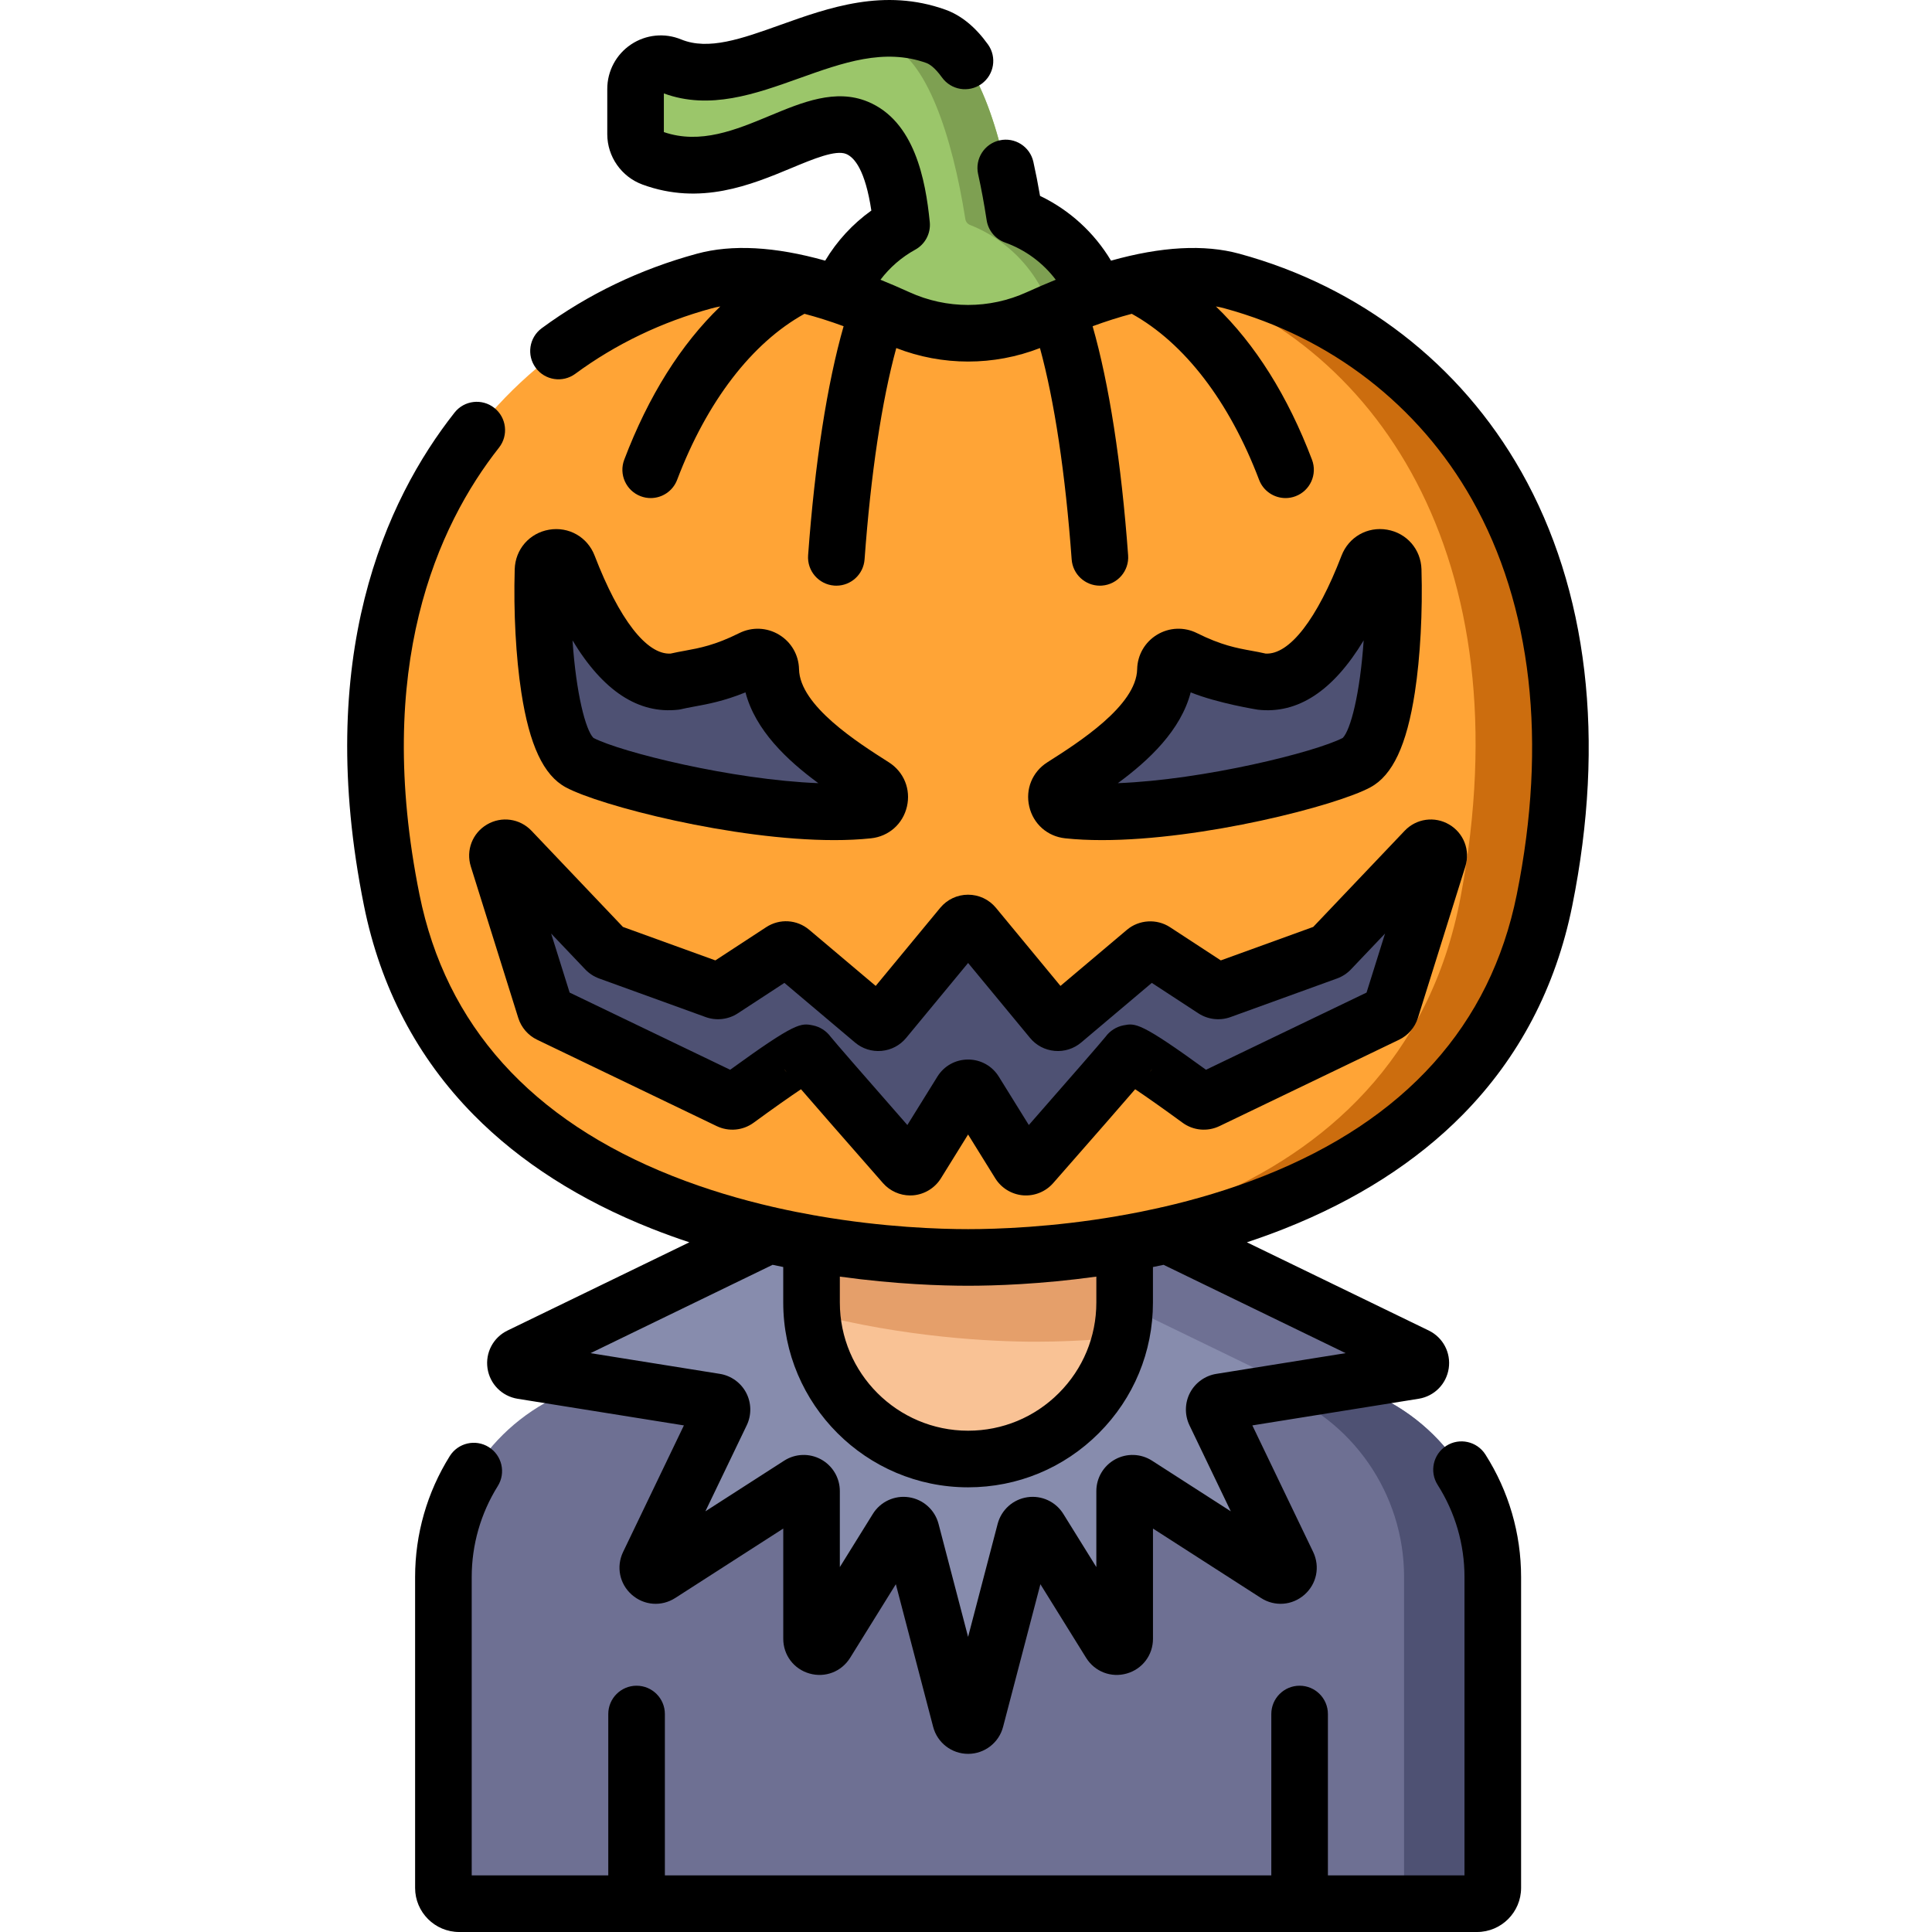<svg height="512pt" viewBox="-92 0 512 512.001" width="512pt" xmlns="http://www.w3.org/2000/svg"><path d="m176.883 57.215c-3.441-22.664-10.371-43.824-20.879-47.594-26.246-9.41-49.699 16.258-70.352 7.762-4.398-1.809-9.227 1.434-9.227 6.191v11.988c0 2.816 1.766 5.328 4.41 6.301 22.484 8.27 41.352-13.328 54.273-7.984 7.438 3.074 10.543 12.871 11.828 25.715-11.324 6.23-19 18.273-19 32.109 0 20.223 16.395 36.617 36.617 36.617 20.223 0 36.617-16.395 36.617-36.617 0-15.898-10.129-29.426-24.289-34.488zm0 0" fill="#9bc66a"/><path d="m176.883 57.215c-3.441-22.664-10.371-43.824-20.879-47.594-9-3.227-17.672-2.328-26.016-.098 4.297-.086 8.676.5 13.133 2.098 10.336 3.707 17.203 24.219 20.707 46.449.109.707.594 1.289 1.258 1.551 13.586 5.352 23.203 18.594 23.203 34.082 0 16.02-10.289 29.637-24.621 34.605 20.629.488 37.504-16.09 37.504-36.605 0-15.898-10.129-29.426-24.289-34.488zm0 0" fill="#7ea052"/><path d="m299.422 504.5h-269.734c-2.309 0-4.184-1.871-4.184-4.184v-82.395c0-22.09 13.711-41.859 34.398-49.598l104.652-39.16 104.648 39.16c20.688 7.742 34.398 27.508 34.398 49.598v82.395c0 2.312-1.871 4.184-4.18 4.184zm0 0" fill="#6e7093"/><path d="m269.207 368.324-104.652-39.16v8.797l81.141 30.363c20.691 7.742 34.402 27.512 34.402 49.598v82.395c0 2.312-1.875 4.184-4.184 4.184h23.508c2.309 0 4.184-1.871 4.184-4.184v-82.395c0-22.086-13.711-41.855-34.398-49.598zm0 0" fill="#4e5173"/><path d="m283.348 359.355-105.211-51.039h-27.164l-105.211 51.039c-1.828.887-1.43 3.602.578 3.926l51.25 8.219c1.375.219 2.148 1.699 1.547 2.953l-19.254 40.078c-.91 1.887 1.234 3.781 2.996 2.648l36.984-23.773c1.387-.891 3.203.105 3.203 1.75v39.133c0 2.09 2.742 2.875 3.848 1.098l18.77-30.223c.965-1.555 3.316-1.199 3.777.57l13.082 50.008c.543 2.07 3.48 2.07 4.023 0l13.082-50.008c.461-1.77 2.816-2.121 3.777-.57l18.77 30.223c1.105 1.777 3.848.992 3.848-1.098v-39.133c0-1.645 1.816-2.641 3.203-1.75l36.984 23.773c1.762 1.133 3.906-.762 2.996-2.648l-19.254-40.078c-.602-1.254.172-2.734 1.547-2.953l51.25-8.219c2.008-.324 2.41-3.039.578-3.926zm0 0" fill="#878cad"/><path d="m283.348 359.355-105.211-51.039h-27.164l-23.785 11.539h25.281l99.648 48.34 30.652-4.914c2.008-.324 2.41-3.039.578-3.926zm0 0" fill="#6e7093"/><path d="m123.066 284.148v61.023c0 22.91 18.574 41.484 41.488 41.484 22.914 0 41.488-18.574 41.488-41.484v-61.023zm0 0" fill="#f9c295"/><path d="m205.004 354.438c.68-2.98 1.039-6.082 1.039-9.266v-61.023h-82.977v61.023c0 .957.035 1.906.098 2.848 24.719 6.438 47.645 7.547 59.336 7.547 5.41 0 13.223-.238 22.504-1.129zm0 0" fill="#e59f6a"/><path d="m183.234 84.254c-11.879 5.418-25.48 5.418-37.359 0-14.926-6.809-35.824-13.973-51.223-9.781-58.332 15.879-101.051 73.836-82.844 164.09 17.609 87.305 122.574 94.676 152.746 94.676 30.172 0 135.137-7.371 152.75-94.676 18.207-90.254-24.512-148.211-82.848-164.09-15.398-4.191-36.297 2.973-51.223 9.781zm0 0" fill="#ffa436"/><path d="m234.457 74.473c-4.906-1.336-10.367-1.516-16.016-.926 54.031 15.98 93.543 73.898 76.664 164.016-16.348 87.305-113.793 94.676-141.801 94.676-4.332 0-10.324-.176-17.422-.797 11.988 1.445 22.102 1.797 28.672 1.797 30.172 0 135.137-7.371 152.75-94.676 18.203-90.254-24.516-148.211-82.848-164.09zm0 0" fill="#cc6d0e"/><g fill="#4e5173"><path d="m270.531 149.93c1.355-3.523 6.57-2.629 6.68 1.145.57 19.66-1.828 46.773-9.602 50.973-9.258 5-51.633 15.312-76.535 12.656-3.254-.348-4.258-4.598-1.496-6.352 11.824-7.516 27.008-17.801 27.281-30.855.055-2.531 2.727-4.137 4.992-3.008 9.816 4.902 15.285 4.879 20.34 6.141 9.051 1.023 19.051-6.562 28.34-30.699zm0 0"/><path d="m58.578 149.93c-1.355-3.523-6.57-2.629-6.68 1.145-.57 19.66 1.828 46.773 9.602 50.973 9.258 5 51.633 15.312 76.535 12.656 3.254-.348 4.258-4.598 1.496-6.352-11.824-7.516-27.008-17.801-27.281-30.855-.055-2.531-2.727-4.137-4.992-3.008-9.816 4.902-15.285 4.879-20.34 6.141-9.051 1.023-19.051-6.562-28.34-30.699zm0 0"/><path d="m162.789 289.273-11.816 19.043c-.734 1.188-2.402 1.332-3.324.281-6.07-6.918-25.07-28.582-25.605-29.457-.551-.895-14.812 9.453-18.746 12.336-.621.449-1.43.523-2.125.188l-47.582-22.883c-.52-.25-.914-.703-1.086-1.25l-12.578-40.148c-.656-2.102 1.973-3.648 3.492-2.055l25.117 26.406c.219.234.492.414.797.523l28.234 10.23c.617.223 1.301.141 1.848-.215l15.73-10.281c.77-.504 1.777-.441 2.48.152l21.793 18.398c.883.746 2.207.629 2.945-.266l20.586-24.914c.832-1.008 2.375-1.008 3.207 0l20.586 24.914c.738.895 2.059 1.012 2.945.266l21.793-18.398c.703-.594 1.711-.656 2.48-.152l15.73 10.281c.547.359 1.23.438 1.844.215l28.238-10.23c.305-.109.574-.289.797-.523l25.117-26.406c1.516-1.598 4.148-.047 3.488 2.055l-12.578 40.148c-.172.547-.562 1-1.082 1.25l-47.586 22.883c-.691.336-1.504.262-2.121-.188-3.934-2.883-18.195-13.23-18.746-12.336-.535.875-19.535 22.539-25.605 29.457-.922 1.051-2.59.906-3.324-.281l-11.816-19.043c-.809-1.312-2.715-1.312-3.527 0zm0 0"/></g><path d="m291.289 383.156c-3.492 2.223-4.523 6.859-2.297 10.355 4.652 7.305 7.113 15.746 7.113 24.41v79.078h-36.195v-42.766c0-4.141-3.359-7.5-7.5-7.5s-7.5 3.359-7.5 7.5v42.766h-160.711v-42.766c0-4.141-3.355-7.5-7.5-7.5-4.141 0-7.5 3.359-7.5 7.5v42.766h-36.191v-79.078c0-8.527 2.387-16.859 6.906-24.09 2.195-3.512 1.129-8.141-2.383-10.336-3.512-2.195-8.141-1.125-10.336 2.383-6.012 9.617-9.188 20.699-9.188 32.043v82.395c0 6.441 5.242 11.684 11.684 11.684h269.73c6.441 0 11.684-5.242 11.684-11.684v-82.395c0-11.523-3.273-22.75-9.461-32.469-2.227-3.492-6.863-4.523-10.355-2.297zm0 0"/><path d="m311.109 124.934c-16.105-28.48-42.629-48.973-74.684-57.695-9.289-2.531-20.668-1.906-33.992 1.836-4.438-7.426-10.977-13.41-18.812-17.164-.539-3.133-1.129-6.152-1.766-9.016-.895-4.047-4.902-6.598-8.941-5.703-4.043.895-6.598 4.898-5.703 8.945.844 3.793 1.602 7.902 2.262 12.211.414 2.723 2.289 5 4.887 5.93 5.391 1.93 10.035 5.379 13.422 9.855-2.496 1.012-5.051 2.109-7.66 3.297-9.891 4.516-21.238 4.516-31.133 0-2.605-1.188-5.156-2.285-7.656-3.293 2.461-3.25 5.598-5.98 9.219-7.973 2.633-1.445 4.145-4.324 3.848-7.312-1.121-11.242-4.043-26.781-16.426-31.906-8.535-3.531-17.395.16-25.961 3.723-9.043 3.766-18.391 7.656-28.082 4.336v-10.246c12.172 4.461 24.199.156 35.848-4.008 11.594-4.145 22.547-8.062 33.707-4.062.703.25 2.176 1.082 4.148 3.832 2.418 3.363 7.105 4.133 10.469 1.715 3.363-2.414 4.133-7.102 1.715-10.465-3.316-4.621-7.113-7.719-11.277-9.207-16.207-5.809-30.871-.562-43.812 4.062-10.191 3.645-18.992 6.789-26.215 3.824-4.383-1.805-9.348-1.305-13.289 1.332-3.941 2.641-6.293 7.047-6.293 11.793v11.988c0 5.93 3.746 11.289 9.32 13.34 15.391 5.66 28.773.09 39.527-4.387 5.742-2.391 11.68-4.863 14.461-3.715 2.227.926 5.066 4.344 6.676 14.996-4.949 3.543-9.121 8.074-12.234 13.277-13.324-3.742-24.703-4.367-33.992-1.836-15.055 4.098-28.891 10.738-41.129 19.746-3.336 2.457-4.051 7.148-1.598 10.484 2.457 3.336 7.152 4.051 10.488 1.598 10.742-7.906 22.914-13.746 36.176-17.355.727-.199 1.477-.363 2.262-.5-10.41 10.008-19.051 23.73-25.461 40.621-1.473 3.871.477 8.203 4.348 9.672.875.336 1.777.492 2.66.492 3.027 0 5.875-1.844 7.012-4.84 7.891-20.777 19.809-36.281 33.742-43.992 3.297.867 6.766 1.965 10.375 3.289-4.375 15.305-7.605 36.082-9.41 60.711-.301 4.129 2.805 7.723 6.934 8.027.188.012.371.02.555.02 3.895 0 7.184-3.008 7.473-6.953 1.668-22.777 4.547-41.914 8.402-56.02 12.25 4.77 25.832 4.77 38.082 0 3.855 14.105 6.734 33.242 8.402 56.02.289 3.945 3.578 6.953 7.473 6.953.184 0 .367-.008.555-.02 4.133-.305 7.234-3.898 6.934-8.027-1.805-24.629-5.035-45.406-9.41-60.707 3.609-1.324 7.078-2.426 10.375-3.293 13.934 7.711 25.852 23.215 33.742 43.992 1.137 2.996 3.984 4.84 7.012 4.84.883 0 1.785-.16 2.66-.492 3.871-1.469 5.82-5.801 4.348-9.672-6.41-16.891-15.051-30.613-25.461-40.621.785.137 1.539.301 2.262.5 28.16 7.664 51.445 25.637 65.566 50.609 15.926 28.164 20.043 64.391 11.898 104.762-6.988 34.633-29.555 59.73-67.074 74.586-8.969 3.551-18.043 6.219-26.738 8.215-.352.055-.695.133-1.035.234-3.336.75-6.617 1.402-9.812 1.965-.367.039-.73.102-1.078.188-17.367 2.992-32.078 3.469-39.66 3.469-7.578 0-22.289-.477-39.656-3.469-.352-.086-.711-.152-1.082-.188-3.191-.566-6.473-1.215-9.809-1.965-.34-.102-.684-.18-1.035-.234-8.695-2-17.77-4.664-26.738-8.215-37.52-14.855-60.086-39.953-67.074-74.586-12.176-60.355 4.738-97.727 21.074-118.453 2.562-3.254 2.004-7.969-1.25-10.535-3.254-2.562-7.969-2.004-10.531 1.25-18.293 23.211-37.305 64.73-23.996 130.703 4.363 21.633 14.145 40.277 29.066 55.406 12.316 12.492 28.195 22.641 47.188 30.16 3.32 1.312 6.648 2.516 9.969 3.613l-48.199 23.387c-3.77 1.832-5.898 5.852-5.293 10 .609 4.148 3.797 7.395 7.965 8.078l44.082 7.062-16.125 33.559c-1.859 3.902-.93 8.449 2.316 11.309 3.246 2.859 7.867 3.211 11.508.871l28.633-18.406v29.207c0 4.32 2.789 8.02 6.941 9.207 4.16 1.188 8.488-.477 10.781-4.16l12.113-19.504 9.887 37.797c1.098 4.219 4.91 7.16 9.266 7.16 4.359 0 8.168-2.941 9.266-7.152l9.891-37.805 12.121 19.516c2.289 3.668 6.617 5.336 10.773 4.148 4.152-1.188 6.941-4.891 6.941-9.207v-29.207l28.637 18.41c3.637 2.332 8.258 1.98 11.504-.875 3.246-2.859 4.18-7.406 2.309-11.336l-16.117-33.535 44.109-7.066c4.141-.68 7.332-3.922 7.938-8.074.605-4.145-1.52-8.164-5.297-10.004l-48.195-23.379c3.32-1.102 6.648-2.301 9.969-3.613 18.992-7.523 34.871-17.668 47.188-30.16 14.922-15.133 24.703-33.773 29.066-55.41 8.863-43.953 4.184-83.758-13.547-115.109zm-112.566 213.383v6.859c0 9.074-3.535 17.605-9.953 24.023-6.418 6.418-14.953 9.953-24.035 9.953-18.742 0-33.988-15.242-33.988-33.977v-6.859c14.867 2.055 27.148 2.422 33.988 2.422 6.84 0 19.121-.367 33.988-2.422zm66.066 20.281-34.266 5.492c-2.969.473-5.574 2.34-6.973 5-1.398 2.66-1.461 5.871-.156 8.613l10.961 22.816-20.867-13.418c-2.941-1.898-6.688-2.035-9.766-.359-3.082 1.68-5 4.906-5 8.414v20.137l-8.742-14.078c-2.016-3.254-5.766-4.996-9.547-4.43-3.789.562-6.875 3.32-7.863 7.051l-7.836 29.953-7.84-29.98c-.984-3.703-4.07-6.461-7.859-7.023-3.785-.566-7.531 1.176-9.543 4.422l-8.746 14.086v-20.137c0-3.512-1.918-6.734-5-8.414-3.078-1.676-6.82-1.539-9.758.355l-20.875 13.422 10.977-22.84c1.293-2.719 1.23-5.93-.172-8.59-1.398-2.66-4.004-4.527-6.965-5l-34.273-5.488 48.25-23.414c.945.203 1.883.398 2.816.586v9.402c0 27.008 21.977 48.98 48.988 48.98 13.09 0 25.391-5.098 34.641-14.348 9.254-9.254 14.348-21.551 14.348-34.633v-9.398c.934-.191 1.875-.387 2.816-.586zm0 0"/><path d="m190.277 222.16c3.062.328 6.336.477 9.754.477 26.699 0 62.094-9.102 71.145-13.992 5.887-3.18 9.629-11.168 11.777-25.148 1.445-9.402 2.082-21.297 1.754-32.637-.156-5.285-3.902-9.598-9.113-10.488-5.207-.887-10.168 1.934-12.066 6.863-6.492 16.883-13.824 26.32-20.121 25.969-1.277-.297-2.539-.527-3.762-.75-3.941-.719-8.012-1.465-14.445-4.676-3.379-1.684-7.324-1.527-10.559.426-3.227 1.953-5.203 5.367-5.281 9.137-.203 9.68-15.555 19.438-23.805 24.68-3.988 2.531-5.867 7.141-4.789 11.738 1.078 4.605 4.812 7.902 9.512 8.402zm87.25-69.539v.012c0-.004 0-.008 0-.012zm-53.98 30.863c7.168 2.902 17.699 4.582 17.801 4.594 10.566 1.207 19.957-4.969 28.039-18.367-.969 14.191-3.469 23.734-5.539 25.844-7.273 3.77-36.812 11.113-59.605 11.992 8.281-6.078 16.699-14.043 19.305-24.062zm0 0"/><path d="m57.934 208.645c9.055 4.891 44.445 13.992 71.145 13.992 3.418 0 6.695-.148 9.754-.477 4.699-.5 8.434-3.797 9.512-8.398 1.074-4.598-.805-9.207-4.789-11.742-8.25-5.242-23.605-15-23.805-24.68-.082-3.77-2.055-7.184-5.285-9.133-3.23-1.953-7.18-2.113-10.559-.426-6.43 3.211-10.504 3.953-14.441 4.676-1.223.223-2.484.453-3.762.75-6.328.336-13.633-9.09-20.125-25.969-1.898-4.93-6.859-7.75-12.066-6.863-5.211.891-8.957 5.199-9.109 10.484-.332 11.34.309 23.238 1.754 32.641 2.148 13.973 5.891 21.965 11.777 25.145zm29.828-20.566c.895-.102.629-.18 4.398-.867 3.348-.613 7.668-1.402 13.402-3.727 2.605 10.02 11.023 17.984 19.305 24.062-22.789-.879-52.332-8.223-59.605-11.992-2.07-2.109-4.57-11.648-5.539-25.844 8.082 13.398 17.465 19.566 28.039 18.367zm-36.18-35.457v.012c0-.004 0-.008 0-.012zm0 0"/><path d="m32.77 229.625 12.578 40.145c.793 2.523 2.609 4.629 4.992 5.77l47.586 22.887c3.195 1.535 6.949 1.191 9.801-.898 5.293-3.875 9.605-6.898 12.547-8.867 3.555 4.121 9.98 11.488 21.738 24.887 1.82 2.07 4.465 3.258 7.203 3.258.258 0 .52-.012.777-.031 3.012-.25 5.762-1.934 7.355-4.5l7.207-11.621 7.207 11.621c1.594 2.566 4.34 4.25 7.352 4.5 3.008.246 5.988-.957 7.98-3.227 11.762-13.398 18.184-20.766 21.738-24.891 2.945 1.973 7.254 4.996 12.547 8.867 2.852 2.094 6.609 2.438 9.805.902l47.582-22.883c2.383-1.145 4.199-3.246 4.992-5.77l12.578-40.148c1.34-4.273-.422-8.848-4.281-11.117-3.859-2.273-8.711-1.594-11.801 1.652l-24.234 25.484-24.488 8.871-13.465-8.801c-3.516-2.297-8.215-2.012-11.422.699l-17.609 14.863-17.098-20.691c-1.824-2.211-4.516-3.48-7.383-3.48-2.871 0-5.559 1.27-7.387 3.48l-17.098 20.691-17.609-14.863c-3.258-2.75-7.848-3.035-11.418-.699l-13.465 8.801-24.492-8.871-24.234-25.484c-3.086-3.246-7.941-3.926-11.801-1.652-3.859 2.27-5.617 6.844-4.281 11.117zm82.992 53.613c.109.164.285.406.691.906-.246-.273-.48-.578-.691-.906zm12.371-8.473c.156.211.25.367.305.457-.098-.156-.195-.309-.305-.457zm72.543.453c.051-.086.145-.242.301-.453-.105.148-.207.301-.301.453zm11.988 8.922c.395-.488.57-.73.68-.895-.211.324-.438.621-.68.895zm-149.562-27.234c1.02 1.07 2.289 1.898 3.676 2.402l28.238 10.23c2.82 1.023 5.996.652 8.504-.988l12.352-8.074 18.711 15.797c1.969 1.664 4.469 2.453 7.035 2.223 2.566-.234 4.887-1.453 6.527-3.441l16.41-19.859 16.41 19.859c1.641 1.988 3.961 3.211 6.527 3.441 2.566.227 5.066-.562 7.035-2.223l18.711-15.797 12.352 8.074c2.508 1.641 5.684 2.012 8.504.988l28.238-10.23c1.391-.504 2.664-1.336 3.676-2.402l9.043-9.508-4.902 15.645-42.543 20.457c-17.422-12.648-18.711-12.395-21.906-11.766-1.863.367-3.582 1.465-4.703 3-1.086 1.367-8.859 10.305-20.348 23.41l-7.957-12.824c-1.758-2.836-4.801-4.531-8.137-4.531-3.34 0-6.383 1.695-8.141 4.531l-7.957 12.824c-11.488-13.105-19.258-22.043-20.348-23.41-1.121-1.535-2.836-2.633-4.699-3-3.199-.629-4.484-.883-21.91 11.766l-42.543-20.457-4.902-15.645zm0 0"/></svg>